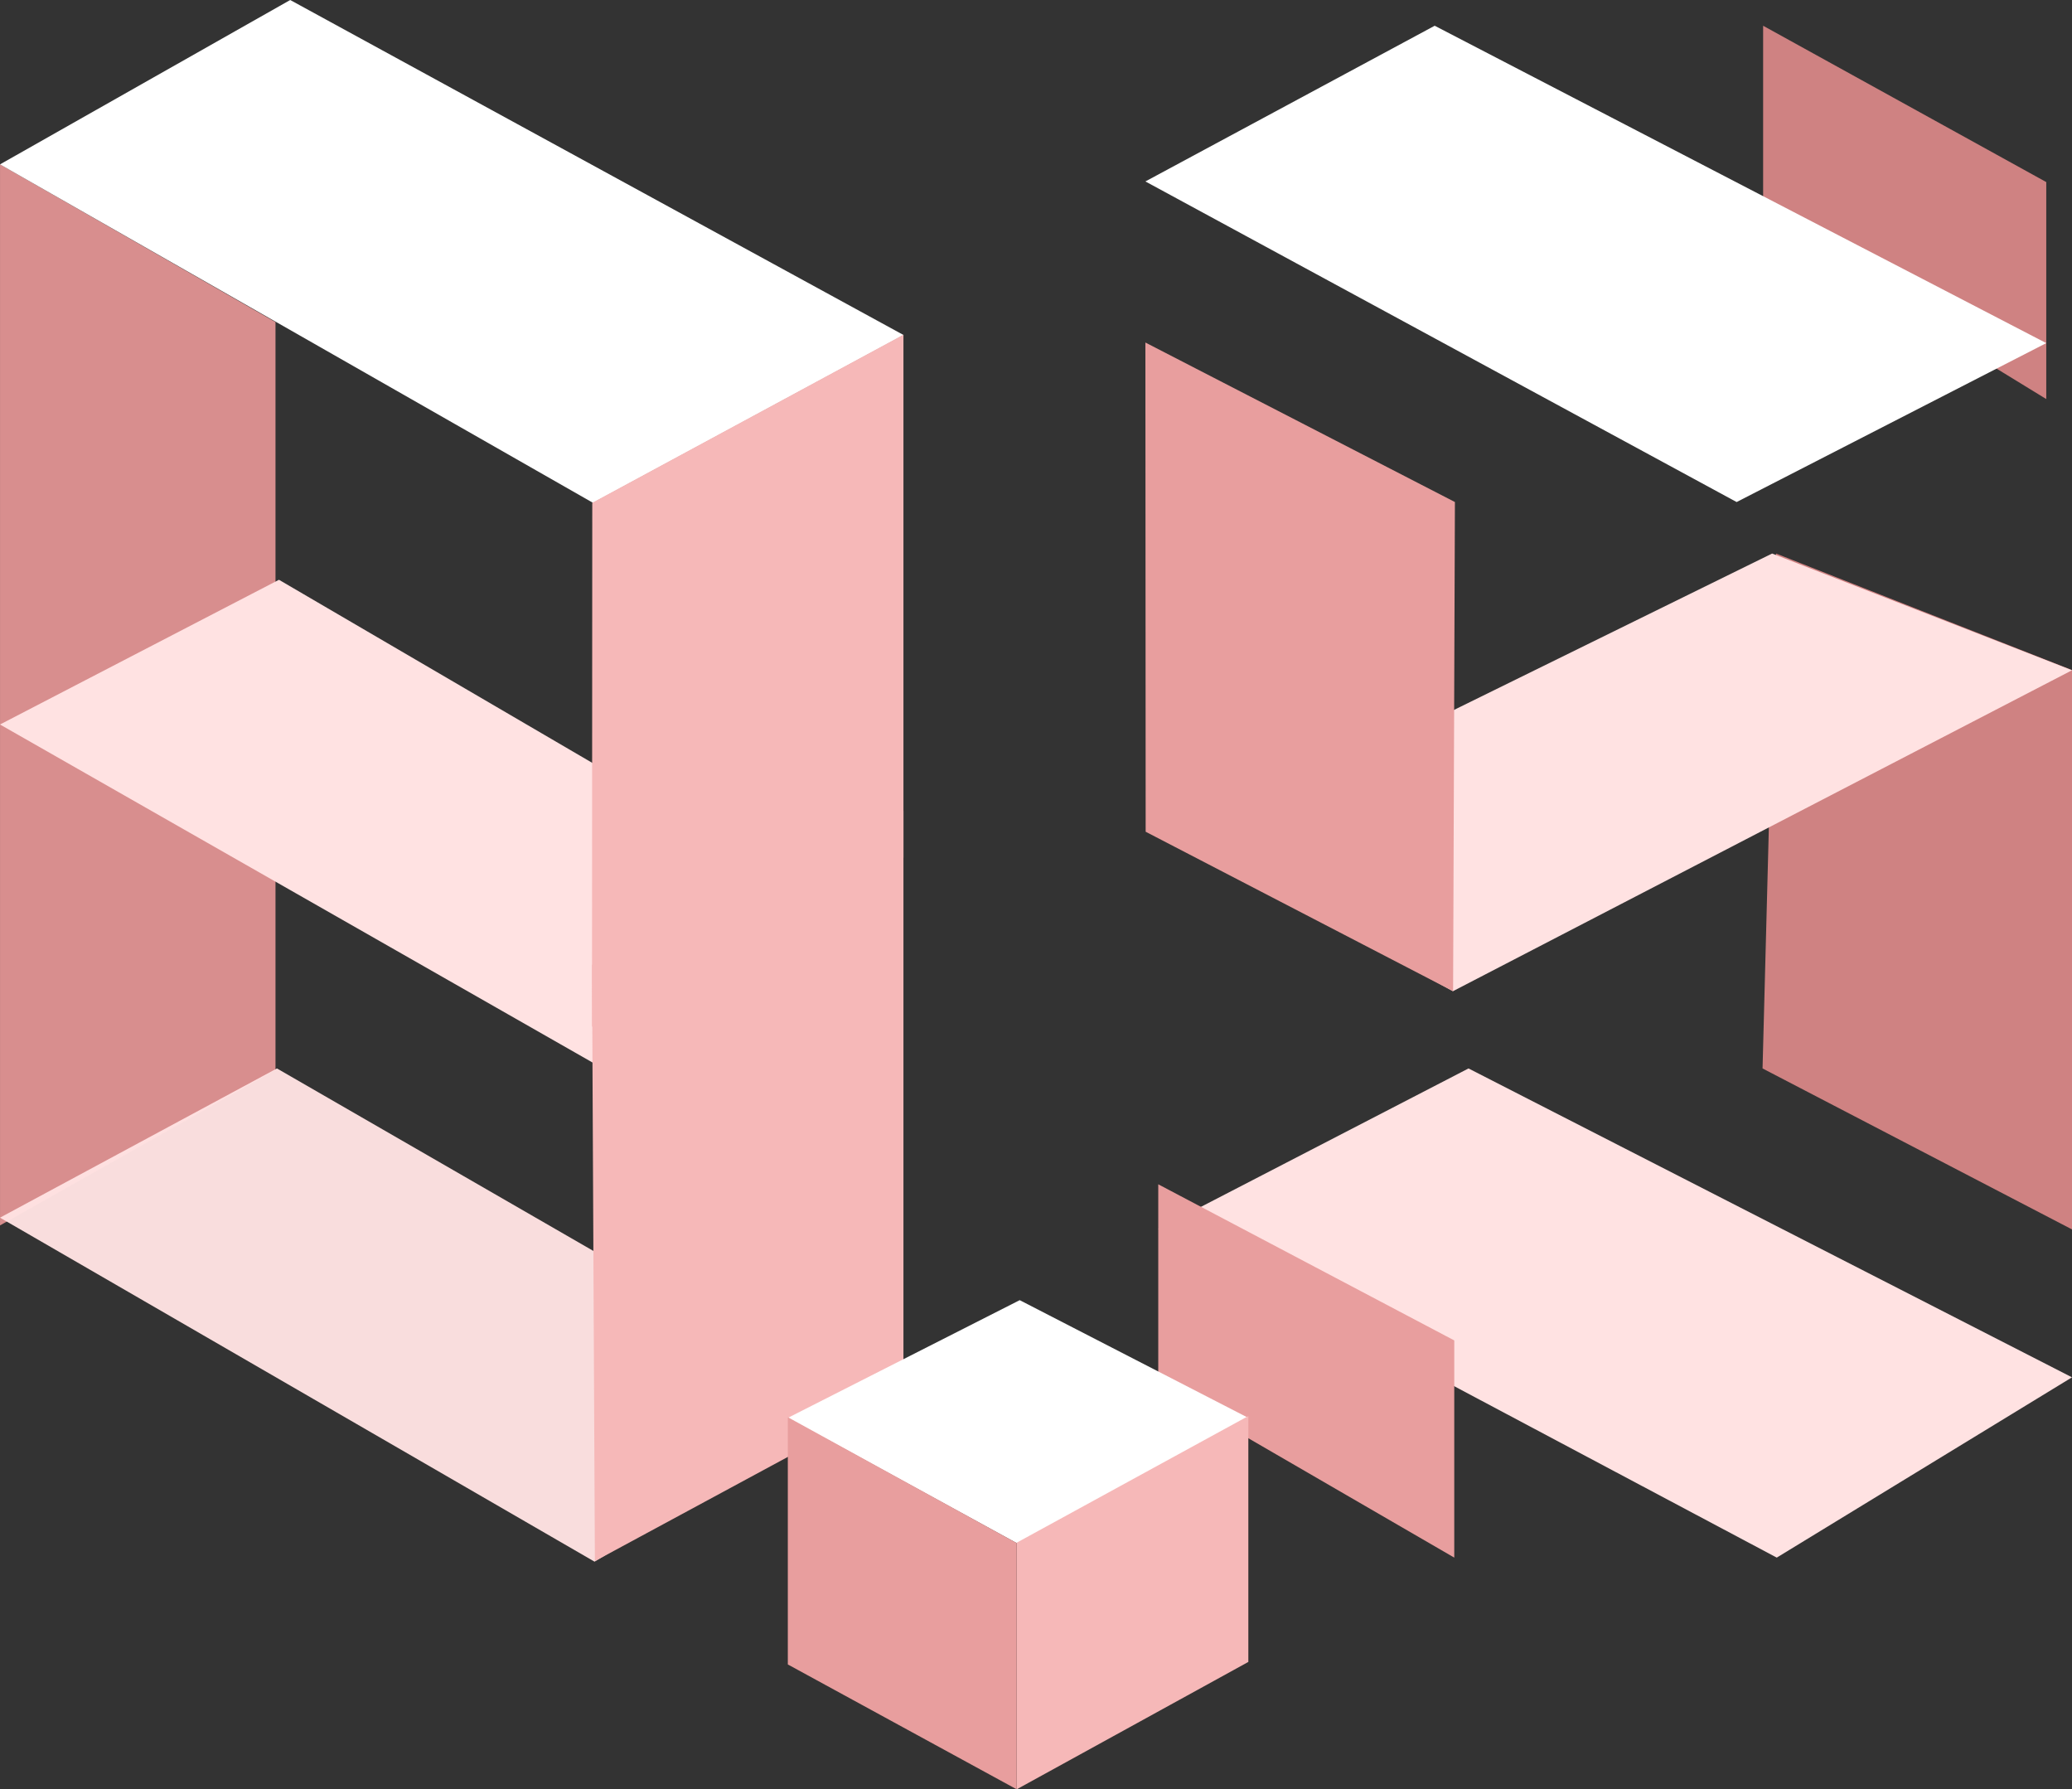 <?xml version="1.0" encoding="UTF-8"?>
<svg width="161px" height="139px" viewBox="0 0 161 139" version="1.1" xmlns="http://www.w3.org/2000/svg" xmlns:xlink="http://www.w3.org/1999/xlink">
    <rect x="0" y="0" width="161" height="139" fill="#333333" stroke="none"/>
    <!-- Generator: Sketch 52.6 (67491) - http://www.bohemiancoding.com/sketch -->
    <title>Group</title>
    <desc>Created with Sketch.</desc>
    <g id="Page-1" stroke="none" stroke-width="1" fill="none" fill-rule="evenodd">
        <g id="Artboard" transform="translate(-128, -102)">
            <g id="Group" transform="translate(128, 96)">
                <g id="Group-3" transform="translate(89, 8)">
                    <polygon id="Path" fill="#CF8282" transform="translate(59.978, 67.252) scale(1, -1) translate(-59.978, -67.252) " points="72 41 47.955 53.504 49.003 93.504 72 84.451"></polygon>
                    <polygon id="Path" fill="#CF8282" transform="translate(59, 14.5) scale(1, -1) translate(-59, -14.5) " points="70 -5.15143483e-14 48 13.475 48 29 70 16.856"></polygon>
                    <polygon id="Path" fill="#FFE2E2" transform="translate(37.5, 58) scale(1, -1) translate(-37.5, -58) " points="23.896 41 72 65.932 48.697 75 3 52.539"></polygon>
                    <polygon id="Path-2" fill="#FFFFFF" points="70 24.654 22.48 7.10542736e-15 2.13162821e-13 12.095 45.941 37"></polygon>
                    <polygon id="Path-2" fill="#FFE2E2" points="72 104.995 25.107 81 1 93.467 49.059 119"></polygon>
                    <polygon id="Path" fill="#E89E9E" transform="translate(12.026, 49.805) scale(1, -1) translate(-12.026, -49.805) " points="23.91 24.608 0.021 36.998 -3.41060513e-13 75.002 24.051 62.611"></polygon>
                    <polygon id="Path" fill="#E89E9E" transform="translate(12.5, 104.5) scale(1, -1) translate(-12.5, -104.5) " points="24 90 1 103.33 1 119 24 106.872"></polygon>
                </g>
                <g id="Group-4">
                    <rect id="Rectangle" fill-opacity="0" fill="#000000" x="1.27897692e-13" y="1.42108547e-14" width="70.215" height="130.97"></rect>
                    <polygon id="Path" fill="#D88E8E" points="0.002 18.767 21.407 31.02 21.407 89.108 0.002 101.194"></polygon>
                    <polygon id="Path" fill="#FFE2E2" points="21.676 51.039 69.473 78.963 46.04 88.539 -2.20268248e-13 62.281"></polygon>
                    <polygon id="Path" fill="#FFFFFF" points="70.215 32.029 22.549 6 2.13162821e-13 18.77 46.083 45.065"></polygon>
                    <polygon id="Path" fill="#F6B8B8" points="70.2 32 46.021 45.058 46 85.76 70.2 72.629"></polygon>
                    <polygon id="Path" fill="#FFE2E2" opacity="0.97" points="66.612 115 21.519 89 -1.42108547e-13 100.592 46.198 127.315"></polygon>
                    <polygon id="Path" fill="#F6B8B8" points="70.2 69 46 80.945 46.224 127.274 70.2 114.327"></polygon>
                </g>
                <g id="Group-2" transform="translate(61, 107)">
                    <polygon id="Path" fill="#FFFFFF" points="36 9.146 18.234 0 0.216 9.146 18.234 19"></polygon>
                    <polygon id="Path" fill="#F6B8B8" points="36 9 18 18.841 18 38 36 28.104"></polygon>
                    <polygon id="Path" fill="#E89E9E" transform="translate(9.108, 23.546) scale(-1, 1) translate(-9.108, -23.546) " points="18 9.092 0.216 18.87 0.216 38 18 28.299"></polygon>
                </g>
            </g>
        </g>
    </g>
</svg>